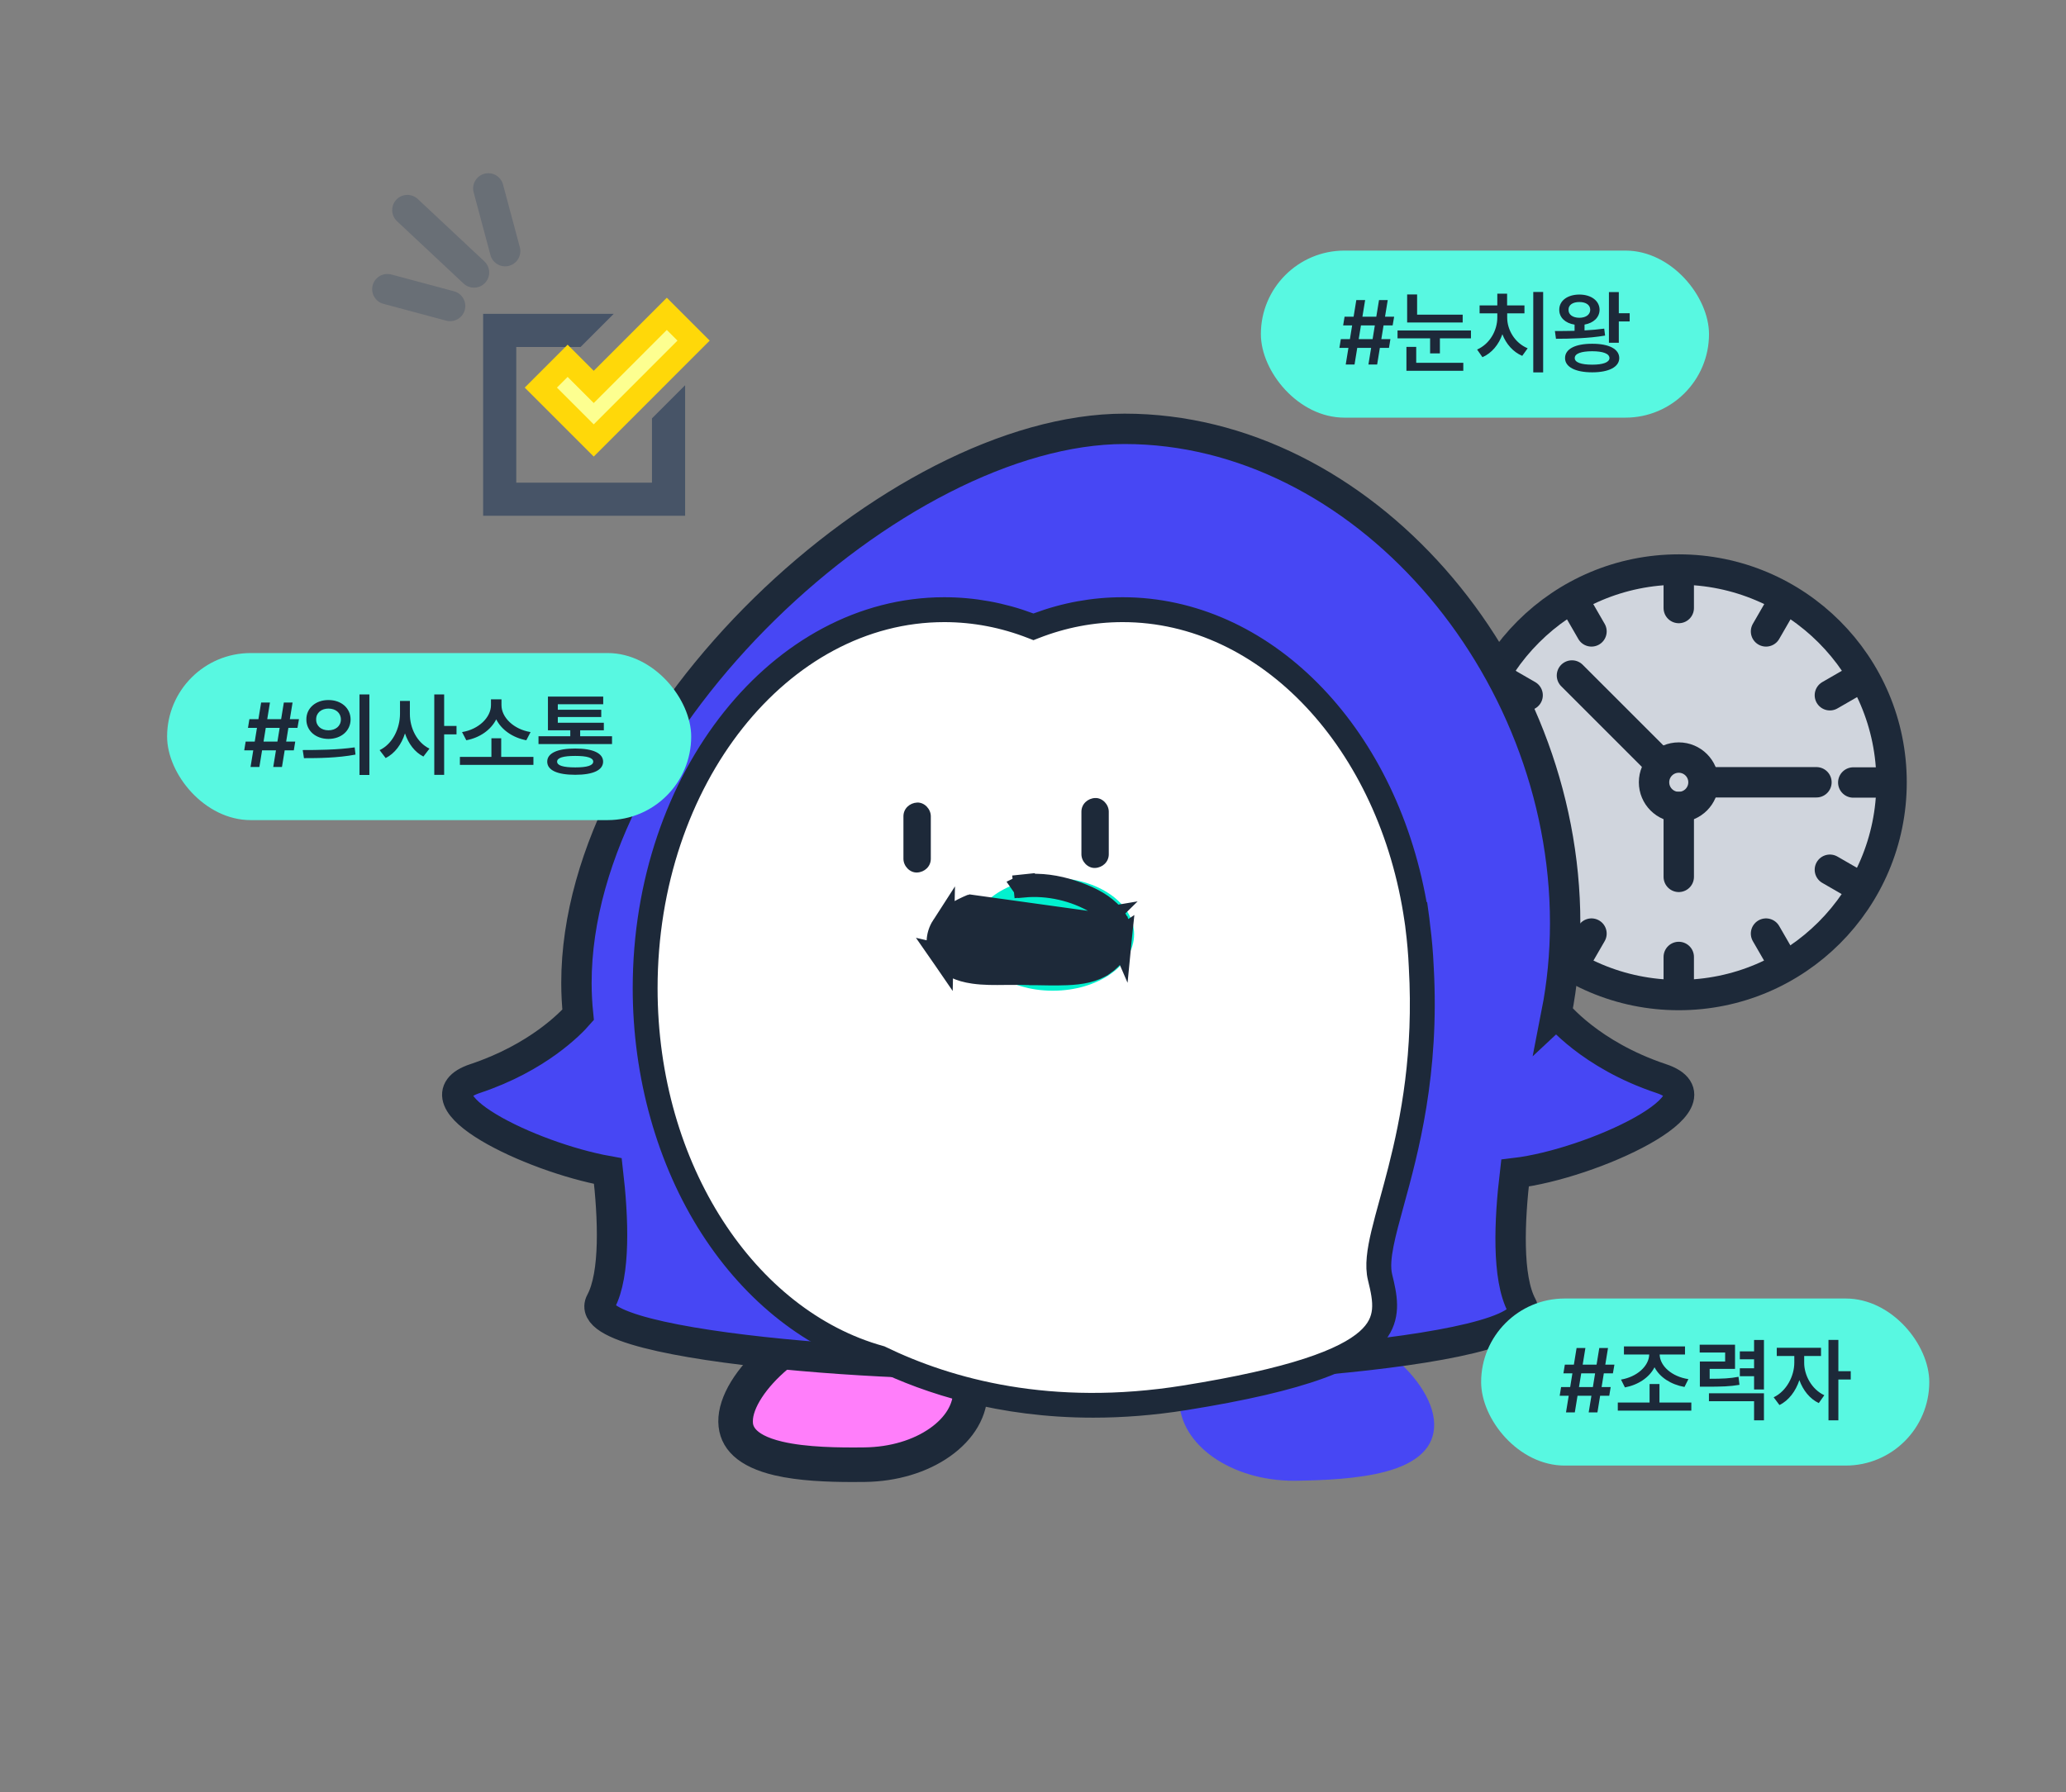 <svg width="272" height="236" viewBox="0 0 272 236" fill="none" xmlns="http://www.w3.org/2000/svg">
<rect x="0" y="0" width="272" height="236" fill="#808080" stroke="none"/>
<path d="M221.018 131.036C236.492 131.036 249.036 118.492 249.036 103.018C249.036 87.544 236.492 75 221.018 75C205.544 75 193 87.544 193 103.018C193 118.492 205.544 131.036 221.018 131.036Z" fill="#D0D5DD" stroke="#1D2939" stroke-width="4" stroke-linecap="round" stroke-linejoin="round"/>
<path d="M221.017 130.402V126.021V130.402ZM207.339 126.736L209.528 122.943L207.339 126.736ZM197.326 116.724L201.12 114.535L197.326 116.724ZM193.661 103.046H198.042H193.661ZM197.326 89.368L201.12 91.557L197.326 89.368ZM207.339 79.354L209.528 83.149L207.339 79.354ZM221.017 75.69V80.071V75.69ZM234.695 79.354L232.506 83.149L234.695 79.354ZM244.707 89.368L240.914 91.557L244.707 89.368ZM248.373 103.046H243.992H248.373ZM244.707 116.724L240.914 114.535L244.707 116.724ZM234.695 126.736L232.506 122.943L234.695 126.736Z" fill="#D0D5DD"/>
<path d="M221.017 130.402V126.021M207.339 126.736L209.528 122.943M197.326 116.724L201.12 114.535M193.661 103.046H198.042M197.326 89.368L201.12 91.557M207.339 79.354L209.528 83.149M221.017 75.69V80.071M234.695 79.354L232.506 83.149M244.707 89.368L240.914 91.557M248.373 103.046H243.992M244.707 116.724L240.914 114.535M234.695 126.736L232.506 122.943" stroke="#1D2939" stroke-width="4" stroke-linecap="round" stroke-linejoin="round"/>
<path d="M221.018 106.273C222.816 106.273 224.273 104.816 224.273 103.018C224.273 101.22 222.816 99.763 221.018 99.763C219.22 99.763 217.763 101.22 217.763 103.018C217.763 104.816 219.22 106.273 221.018 106.273Z" fill="#D0D5DD" stroke="#1D2939" stroke-width="4" stroke-linecap="round" stroke-linejoin="round"/>
<path d="M221.018 106.269V115.474V106.269ZM239.145 103.018H224.446H239.145ZM218.351 100.35L206.956 88.956L218.351 100.35Z" fill="#D0D5DD"/>
<path d="M221.018 106.269V115.474M239.145 103.018H224.446M218.351 100.35L206.956 88.956" stroke="#1D2939" stroke-width="4" stroke-linecap="round" stroke-linejoin="round"/>
<path d="M127.756 183.115C127.826 188.407 121.61 192.781 113.876 192.88C106.143 192.98 96.915 192.496 96.845 187.204C96.775 181.912 105.891 173.814 113.626 173.713C121.359 173.613 127.686 177.821 127.756 183.115Z" fill="#FF7EFA" stroke="#1D2939" stroke-width="2"/>
<path d="M112.208 194.166C108.97 194.166 105.236 194.019 102.193 193.306C97.837 192.283 95.608 190.237 95.569 187.221C95.531 184.278 97.745 180.656 101.491 177.532C105.315 174.347 109.731 172.489 113.609 172.438C117.622 172.383 121.391 173.413 124.271 175.33C127.302 177.346 128.991 180.104 129.03 183.098C129.07 186.091 127.451 188.893 124.475 190.986C121.645 192.976 117.886 194.102 113.891 194.155C113.351 194.162 112.786 194.166 112.208 194.166ZM113.901 174.985C113.814 174.985 113.729 174.985 113.643 174.987C110.388 175.028 106.457 176.713 103.125 179.49C100.057 182.049 98.091 185.069 98.12 187.187C98.127 187.818 98.152 189.738 102.777 190.824C106.092 191.602 110.437 191.651 113.859 191.606C117.346 191.56 120.595 190.6 123.01 188.902C125.277 187.307 126.51 185.257 126.483 183.132C126.455 181.006 125.169 178.99 122.861 177.453C120.463 175.859 117.289 174.985 113.901 174.985Z" fill="#1D2939" stroke="#1D2939" stroke-width="2"/>
<path d="M156.525 184.365C156.61 189.657 162.948 193.848 170.684 193.724C178.419 193.599 187.628 192.848 187.543 187.556C187.459 182.264 178.114 174.433 170.379 174.558C162.643 174.682 156.441 179.071 156.525 184.365Z" fill="#4747F4"/>
<path d="M170.356 195C162.088 195 155.345 190.288 155.251 184.384C155.155 178.397 161.932 173.417 170.356 173.283C178.368 173.165 188.714 181.147 188.816 187.535C188.865 190.551 186.696 192.662 182.37 193.81C178.812 194.755 174.266 194.942 170.703 194.998C170.588 195 170.471 195 170.356 195ZM157.8 184.344C157.871 188.857 163.472 192.453 170.349 192.453C170.454 192.453 170.558 192.451 170.663 192.451C174.082 192.396 178.427 192.221 181.719 191.348C186.31 190.13 186.279 188.209 186.269 187.577C186.198 183.052 177.451 175.83 170.554 175.83C170.501 175.83 170.45 175.83 170.398 175.832C163.378 175.943 157.727 179.762 157.8 184.344Z" fill="#4747F4"/>
<path d="M218.716 142.038C209.268 138.888 204.953 133.406 204.953 133.406L204.927 133.43C205.669 129.635 206.062 125.672 206.062 121.565C206.062 87.5 179.225 56.473 148.062 56.473C117.882 56.473 75.891 95.375 75.891 129.439C75.891 130.873 75.97 132.272 76.111 133.643C75.162 134.729 70.825 139.278 62.547 142.036C54.283 144.79 69.71 152.365 80.03 154.221C80.746 160.377 81.052 167.803 79.096 171.433C75.644 177.845 126.731 180.756 137.546 179.244C138.61 179.361 139.668 179.458 140.718 179.541C148.077 181.533 203.969 178.656 200.362 171.958C198.38 168.275 198.722 160.692 199.458 154.486C209.643 153.28 227.47 144.956 218.716 142.038Z" fill="#4747F4" stroke="#1D2939" stroke-width="4"/>
<path d="M150.829 181.439C145.961 181.439 142.219 181.23 140.509 180.805C139.519 180.725 138.529 180.633 137.565 180.53C132.258 181.226 118.446 180.938 105.928 179.863C89.431 178.446 80.083 176.314 78.144 173.528C77.554 172.683 77.496 171.724 77.976 170.83C79.352 168.273 79.665 162.776 78.868 155.292C71.745 153.795 59.268 148.978 58.936 144.365C58.857 143.265 59.349 141.759 62.146 140.827C69.334 138.431 73.449 134.611 74.789 133.2C74.674 131.933 74.618 130.67 74.618 129.437C74.618 113.455 84.019 94.701 99.768 79.269C114.918 64.424 133.424 55.198 148.06 55.198C163.192 55.198 178.368 62.562 189.701 75.401C200.908 88.099 207.335 104.924 207.335 121.565C207.335 125.434 206.986 129.283 206.301 133.014C207.474 134.287 211.634 138.335 219.119 140.829C221.975 141.782 222.436 143.326 222.321 144.451C221.828 149.267 208.321 154.403 200.614 155.614C199.789 163.203 200.094 168.772 201.484 171.355C201.994 172.3 201.887 173.343 201.194 174.217C198.389 177.753 183.459 179.618 171.428 180.56C163.992 181.142 156.616 181.439 150.829 181.439ZM137.527 177.962L137.686 177.979C138.71 178.092 139.764 178.19 140.818 178.272L141.051 178.314C144.361 179.21 158.98 179.031 172.335 177.932C193.206 176.215 198.792 173.524 199.244 172.577C197.493 169.292 197.146 163.169 198.193 154.339L198.312 153.342L199.308 153.223C207.852 152.208 219.531 146.671 219.784 144.194C219.806 143.975 219.307 143.58 218.311 143.248C211 140.81 206.655 137.037 204.88 135.226C204.27 135.802 203.28 135.26 203.436 134.437L203.673 133.187C204.411 129.411 204.784 125.502 204.784 121.565C204.784 87.569 178.276 57.747 148.058 57.747C134.064 57.747 116.242 66.692 101.547 81.093C86.278 96.055 77.161 114.129 77.161 129.441C77.161 130.774 77.233 132.142 77.374 133.515L77.43 134.067L77.065 134.484C75.89 135.827 71.404 140.428 62.946 143.248C61.841 143.617 61.459 144.009 61.472 144.184C61.632 146.398 71.551 151.404 80.252 152.969L81.184 153.136L81.293 154.076C82.306 162.789 81.942 168.832 80.216 172.039C80.214 172.042 80.213 172.046 80.211 172.046C80.685 173.134 86.476 175.573 105.278 177.248C117.855 178.368 132.249 178.7 137.369 177.984L137.527 177.962Z" fill="#1D2939"/>
<path d="M186.479 127.348L186.479 127.361C187.119 138.631 185.438 147.321 183.76 153.911C183.379 155.41 182.987 156.838 182.622 158.167C182.198 159.709 181.812 161.117 181.521 162.348C180.976 164.652 180.665 166.695 181.074 168.359C181.454 169.91 181.75 171.248 181.628 172.513C181.513 173.709 181.016 174.897 179.638 176.107C178.222 177.35 175.87 178.621 172.037 179.868C168.216 181.111 162.992 182.31 155.895 183.447C138.326 186.263 125.007 182.567 116.168 178.278L116.087 178.239L116 178.215C98.729 173.411 85.574 153.839 85.574 130.141C85.574 102.729 103.124 80.926 124.312 80.926C128.272 80.926 132.094 81.682 135.695 83.088L136.059 83.23L136.423 83.088C140.024 81.682 143.846 80.926 147.806 80.926C166.632 80.926 182.567 98.108 185.904 121.206L185.996 121.839C186.005 121.923 186.015 122.009 186.025 122.1L186.026 122.107L186.027 122.115C186.247 123.831 186.401 125.577 186.479 127.348Z" fill="white" stroke="#1D2939" stroke-width="2"/>
<path d="M115.713 179.471L115.634 179.433L115.549 179.409C106.862 176.961 98.928 170.787 93.239 161.95L93.239 161.95C87.484 153.013 84.3 141.714 84.3 130.139C84.3 102.076 102.45 79.649 124.312 79.649C128.189 79.649 132.02 80.348 135.709 81.727L136.059 81.858L136.409 81.727C140.098 80.347 143.927 79.649 147.806 79.649C166.454 79.649 182.726 95.907 186.838 118.99L187.117 120.558L187.123 120.554L187.186 121.014C187.186 121.015 187.186 121.017 187.186 121.019C187.208 121.195 187.227 121.371 187.247 121.555L187.25 121.579L187.25 121.582L187.292 121.953L187.293 121.962L187.294 121.971C187.52 123.716 187.675 125.51 187.753 127.286L187.754 127.298C188.552 141.399 185.73 151.675 183.842 158.54L183.842 158.541L183.828 158.594C183.286 160.566 182.787 162.382 182.482 163.934C182.18 165.471 182.031 166.908 182.312 168.054C182.912 170.503 183.497 173.057 181.893 175.474L181.893 175.474C180.681 177.302 178.193 179.003 173.926 180.56C169.685 182.108 163.835 183.463 156.096 184.703C151.781 185.393 147.719 185.692 143.928 185.692C131.599 185.692 122.069 182.541 115.713 179.471ZM181.436 175.169L181.436 175.169C182.88 172.992 182.403 170.729 181.779 168.184L181.779 168.184C181.525 167.146 181.571 165.87 181.867 164.225C182.163 162.583 182.686 160.677 183.314 158.393L183.314 158.393L183.318 158.38C185.283 151.229 188.002 141.339 187.205 127.319L187.204 127.292L187.203 127.282C187.126 125.53 186.971 123.76 186.747 122.021L186.746 122.015L186.624 121.11L186.623 121.101C183.226 97.589 167.034 80.199 147.806 80.199C143.835 80.199 139.917 80.944 136.158 82.411C136.158 82.412 136.158 82.412 136.158 82.412L136.059 82.45L135.96 82.412C132.201 80.944 128.281 80.199 124.312 80.199C102.34 80.199 84.849 102.838 84.849 130.139C84.849 153.25 97.709 173.852 115.763 178.9L115.894 178.949C124.166 182.955 137.81 187.078 156.01 184.161L155.852 183.173L156.01 184.161C163.215 183.006 168.894 181.719 173.08 180.273C177.209 178.845 180.093 177.194 181.436 175.169Z" fill="#1D2939" stroke="#1D2939" stroke-width="2"/>
<path d="M138.607 130.467C144.519 130.467 149.311 127.141 149.311 123.038C149.311 118.935 144.519 115.608 138.607 115.608C132.696 115.608 127.903 118.935 127.903 123.038C127.903 127.141 132.696 130.467 138.607 130.467Z" fill="#02F1CF"/>
<path d="M128.001 119.217C126.278 119.937 124.936 120.715 124.113 121.988L128.001 119.217ZM128.001 119.217C128.002 119.218 128.003 119.219 128.004 119.22M128.001 119.217L128.004 119.22M128.004 119.22C127.999 119.224 127.994 119.229 127.987 119.234C127.951 119.263 127.899 119.295 127.831 119.323L128.004 119.22ZM124.029 125.839L124.029 125.839C124.941 127.159 126.348 127.78 128.187 128.045C129.549 128.242 130.94 128.224 132.375 128.206C132.963 128.199 133.558 128.192 134.162 128.199L124.029 125.839ZM124.029 125.839C123.285 124.762 123.319 123.217 124.113 121.988L124.029 125.839ZM140.444 128.241L140.445 128.241C142.302 128.171 144.011 127.861 145.273 126.985L145.274 126.985C146.56 126.092 147.392 124.881 147.531 123.511L140.444 128.241ZM140.444 128.241C138.992 128.297 137.555 128.266 136.07 128.234M140.444 128.241L136.07 128.234M146.036 120.045L146.036 120.045C144.766 118.824 143.036 118.025 141.142 117.4L141.142 117.4C139.108 116.728 136.963 116.417 134.911 116.632L134.755 115.14L134.912 116.631C134.849 116.638 134.799 116.653 134.762 116.669C134.754 116.672 134.747 116.675 134.741 116.678C134.744 116.682 134.746 116.686 134.749 116.69C138.038 116.381 141.512 117.18 144.346 118.854L144.347 118.854C144.989 119.234 145.546 119.626 146.11 120.199M146.036 120.045L145.483 121.767M146.036 120.045C147.069 121.038 147.651 122.316 147.532 123.511L146.036 120.045ZM146.11 120.199C146.111 120.2 146.111 120.201 146.112 120.201L145.043 121.253L146.108 120.198C146.109 120.198 146.11 120.199 146.11 120.199ZM146.11 120.199C146.317 120.408 146.541 120.649 146.73 120.933M146.73 120.933C146.729 120.932 146.728 120.93 146.727 120.929L145.483 121.767M146.73 120.933C146.943 121.249 147.168 121.647 147.29 122.024M146.73 120.933C146.731 120.935 146.732 120.936 146.733 120.938L145.483 121.767M145.483 121.767L147.29 122.024M147.29 122.024C147.395 122.345 147.485 122.693 147.501 123.085C147.518 123.487 147.452 123.84 147.365 124.165L147.365 124.167C147.155 124.947 146.7 125.628 146.2 126.144L146.197 126.147C144.804 127.573 142.942 128.03 141.287 128.178C140.111 128.283 138.834 128.239 137.761 128.201C137.364 128.188 136.994 128.175 136.668 128.171L136.668 128.171L133.87 128.137L131.071 128.103C131.071 128.103 131.071 128.103 131.071 128.103C130.916 128.102 130.75 128.101 130.575 128.1C130.019 128.098 129.379 128.096 128.768 128.053C127.951 127.996 127.033 127.862 126.175 127.496L126.173 127.495C125.409 127.168 124.641 126.639 124.125 125.88C123.58 125.075 123.353 124.047 123.71 122.96L123.71 122.958C124.074 121.854 124.822 121.074 125.575 120.524C126.321 119.98 127.155 119.601 127.83 119.323L147.29 122.024ZM136.07 128.234C135.444 128.22 134.81 128.206 134.162 128.199L136.07 128.234ZM128.034 119.257C128.034 119.257 128.034 119.256 128.033 119.255L128.034 119.257Z" fill="#1D2939" stroke="#1D2939" stroke-width="3"/>
<path d="M118.942 107.491C118.942 109.359 118.942 111.23 118.942 113.099C118.942 114.042 119.772 114.945 120.744 114.9C121.72 114.856 122.546 114.108 122.546 113.099C122.546 111.23 122.546 109.359 122.546 107.491C122.546 106.548 121.716 105.645 120.744 105.689C119.768 105.733 118.942 106.481 118.942 107.491Z" fill="#1D2939"/>
<path d="M142.374 106.892C142.374 108.76 142.374 110.631 142.374 112.5C142.374 113.443 143.204 114.346 144.176 114.301C145.152 114.257 145.977 113.509 145.977 112.5C145.977 110.631 145.977 108.76 145.977 106.892C145.977 105.949 145.148 105.046 144.176 105.09C143.202 105.132 142.374 105.88 142.374 106.892Z" fill="#1D2939"/>
<path d="M63.607 67.922V41.33H80.798L76.435 45.693H67.97V63.56H85.837V55.095L90.2 50.732V67.922H63.607Z" fill="#475467"/>
<path d="M87.79 41.33L78.168 50.953L74.73 47.515L71.205 51.042L78.168 58.004L81.693 54.478L91.315 44.855L87.79 41.33Z" fill="#FDFF90" stroke="#FFD809" stroke-width="3"/>
<g opacity="0.4">
<path d="M53.635 27.667L62.403 35.882" stroke="#475467" stroke-width="4" stroke-linecap="round"/>
<path d="M64.291 24.812L66.504 33.071" stroke="#475467" stroke-width="4" stroke-linecap="round"/>
<path d="M51 38.081L59.259 40.294" stroke="#475467" stroke-width="4" stroke-linecap="round"/>
</g>
<rect x="166" y="33" width="59" height="22" rx="11" fill="#58F8E1"/>
<path d="M180.16 48L180.518 45.809H178.689L178.332 48H177.172L177.529 45.809H176.34L176.527 44.66H177.723L178.016 42.855H176.832L177.02 41.707H178.209L178.566 39.516H179.727L179.369 41.707H181.197L181.555 39.516H182.703L182.346 41.707H183.547L183.348 42.855H182.152L181.859 44.66H183.055L182.867 45.809H181.666L181.309 48H180.16ZM178.883 44.66H180.711L181.004 42.855H179.176L178.883 44.66ZM192.57 41.438V42.469H185.258V38.777H186.57V41.438H192.57ZM183.992 44.555V43.523H193.66V44.555H189.57V46.535H188.281V44.555H183.992ZM185.164 48.832V45.68H186.453V47.777H192.652V48.832H185.164ZM203.164 38.449V49.043H201.863V38.449H203.164ZM194.469 46.031C196.156 45.287 197.129 43.506 197.129 41.812V41.262H194.797V40.219H197.129V38.672H198.418V40.219H200.703V41.262H198.43V41.812C198.424 43.424 199.414 45.152 201.125 45.867L200.41 46.863C199.197 46.348 198.283 45.293 197.797 44.016C197.322 45.369 196.408 46.5 195.172 47.039L194.469 46.031ZM213.125 38.461V41.25H214.555V42.328H213.125V45.141H211.824V38.461H213.125ZM204.711 43.594C205.479 43.594 206.369 43.588 207.301 43.565V42.75C206.082 42.562 205.279 41.818 205.285 40.793C205.279 39.603 206.363 38.795 207.934 38.789C209.486 38.795 210.582 39.603 210.594 40.793C210.582 41.807 209.797 42.539 208.613 42.744V43.512C209.498 43.465 210.383 43.389 211.203 43.277L211.32 44.191C209.111 44.572 206.662 44.607 204.852 44.613L204.711 43.594ZM206.047 47.156C206.041 45.955 207.4 45.264 209.621 45.27C211.824 45.264 213.178 45.955 213.184 47.156C213.178 48.322 211.824 49.031 209.621 49.031C207.4 49.031 206.041 48.322 206.047 47.156ZM206.504 40.793C206.492 41.443 207.066 41.842 207.934 41.848C208.783 41.842 209.357 41.443 209.363 40.793C209.357 40.148 208.783 39.773 207.934 39.773C207.066 39.773 206.492 40.148 206.504 40.793ZM207.324 47.156C207.318 47.719 208.15 48.023 209.621 48.023C211.051 48.023 211.883 47.719 211.895 47.156C211.883 46.565 211.051 46.26 209.621 46.254C208.15 46.26 207.318 46.565 207.324 47.156Z" fill="#1D2939"/>
<rect x="22" y="86" width="69" height="22" rx="11" fill="#58F8E1"/>
<path d="M35.975 101L36.332 98.809H34.504L34.147 101H32.986L33.344 98.809H32.154L32.342 97.66H33.537L33.83 95.856H32.647L32.834 94.707H34.023L34.381 92.516H35.541L35.184 94.707H37.012L37.369 92.516H38.518L38.16 94.707H39.361L39.162 95.856H37.967L37.674 97.66H38.869L38.682 98.809H37.48L37.123 101H35.975ZM34.697 97.66H36.525L36.818 95.856H34.99L34.697 97.66ZM43.24 92.188C44.922 92.182 46.147 93.242 46.158 94.742C46.147 96.248 44.922 97.303 43.24 97.309C41.576 97.303 40.328 96.248 40.334 94.742C40.328 93.242 41.576 92.182 43.24 92.188ZM39.853 98.773C41.764 98.773 44.406 98.75 46.697 98.422L46.803 99.371C44.43 99.822 41.887 99.84 40.018 99.84L39.853 98.773ZM41.623 94.742C41.617 95.627 42.315 96.172 43.24 96.172C44.178 96.172 44.875 95.627 44.881 94.742C44.875 93.863 44.184 93.312 43.24 93.312C42.315 93.312 41.617 93.863 41.623 94.742ZM47.33 102.055V91.449H48.631V102.055H47.33ZM53.963 93.992C53.951 95.885 54.9 97.795 56.541 98.586L55.744 99.629C54.596 99.049 53.77 97.93 53.318 96.582C52.855 98.023 51.988 99.219 50.775 99.828L49.978 98.785C51.684 97.977 52.656 95.949 52.662 93.992V92.305H53.963V93.992ZM57.174 102.043V91.449H58.475V95.598H60.103V96.711H58.475V102.043H57.174ZM70.228 99.676V100.73H60.549V99.676H64.697V97.227H65.986V99.676H70.228ZM60.83 96.406C63.045 96.049 64.633 94.461 64.639 92.867V92.094H66.022V92.867C66.022 94.467 67.621 96.049 69.853 96.406L69.291 97.484C67.504 97.144 66.033 96.119 65.33 94.731C64.633 96.113 63.18 97.15 61.393 97.484L60.83 96.406ZM80.576 96.957V97.988H70.897V96.957H75.08V96.172H72.139V91.731H79.416V92.738H73.439V93.465H79.158V94.426H73.439V95.176H79.498V96.172H76.381V96.957H80.576ZM72.045 100.297C72.045 99.189 73.375 98.568 75.736 98.574C78.062 98.568 79.398 99.189 79.404 100.297C79.398 101.434 78.062 102.031 75.736 102.031C73.375 102.031 72.045 101.434 72.045 100.297ZM73.346 100.297C73.346 100.812 74.143 101.059 75.736 101.059C77.301 101.059 78.092 100.812 78.103 100.297C78.092 99.793 77.301 99.547 75.736 99.547C74.143 99.547 73.346 99.793 73.346 100.297Z" fill="#1D2939"/>
<rect x="195" y="171" width="59" height="22" rx="11" fill="#58F8E1"/>
<path d="M209.16 186L209.518 183.809H207.689L207.332 186H206.172L206.529 183.809H205.34L205.527 182.66H206.723L207.016 180.855H205.832L206.02 179.707H207.209L207.566 177.516H208.727L208.369 179.707H210.197L210.555 177.516H211.703L211.346 179.707H212.547L212.348 180.855H211.152L210.859 182.66H212.055L211.867 183.809H210.666L210.309 186H209.16ZM207.883 182.66H209.711L210.004 180.855H208.176L207.883 182.66ZM222.672 184.699V185.766H212.992V184.699H217.176V182.262H218.477V184.699H222.672ZM213.414 181.676C215.523 181.324 217.094 179.895 217.129 178.371H213.801V177.305H221.84V178.371H218.5C218.541 179.895 220.111 181.289 222.285 181.617L221.77 182.648C219.982 182.326 218.512 181.377 217.826 180.053C217.146 181.395 215.693 182.373 213.93 182.707L213.414 181.676ZM228.426 177.082V180.27H225.086V181.57C226.791 181.57 227.758 181.523 228.883 181.312L229.012 182.367C227.746 182.584 226.65 182.613 224.57 182.613H223.797V179.297H227.125V178.113H223.773V177.082H228.426ZM224.992 184.523V183.48H232.234V187.043H230.934V184.523H224.992ZM229.059 181.23V180.188H230.934V179.004H229.059V177.961H230.934V176.461H232.234V182.977H230.934V181.23H229.059ZM237.531 179.461C237.525 181.096 238.51 182.959 240.18 183.738L239.453 184.77C238.258 184.207 237.373 183.07 236.898 181.746C236.418 183.199 235.492 184.441 234.273 185.027L233.512 184.008C235.199 183.205 236.225 181.225 236.23 179.461V178.57H233.922V177.492H239.746V178.57H237.531V179.461ZM240.73 187.043V176.449H242.031V180.574H243.66V181.664H242.031V187.043H240.73Z" fill="#1D2939"/>
</svg>
